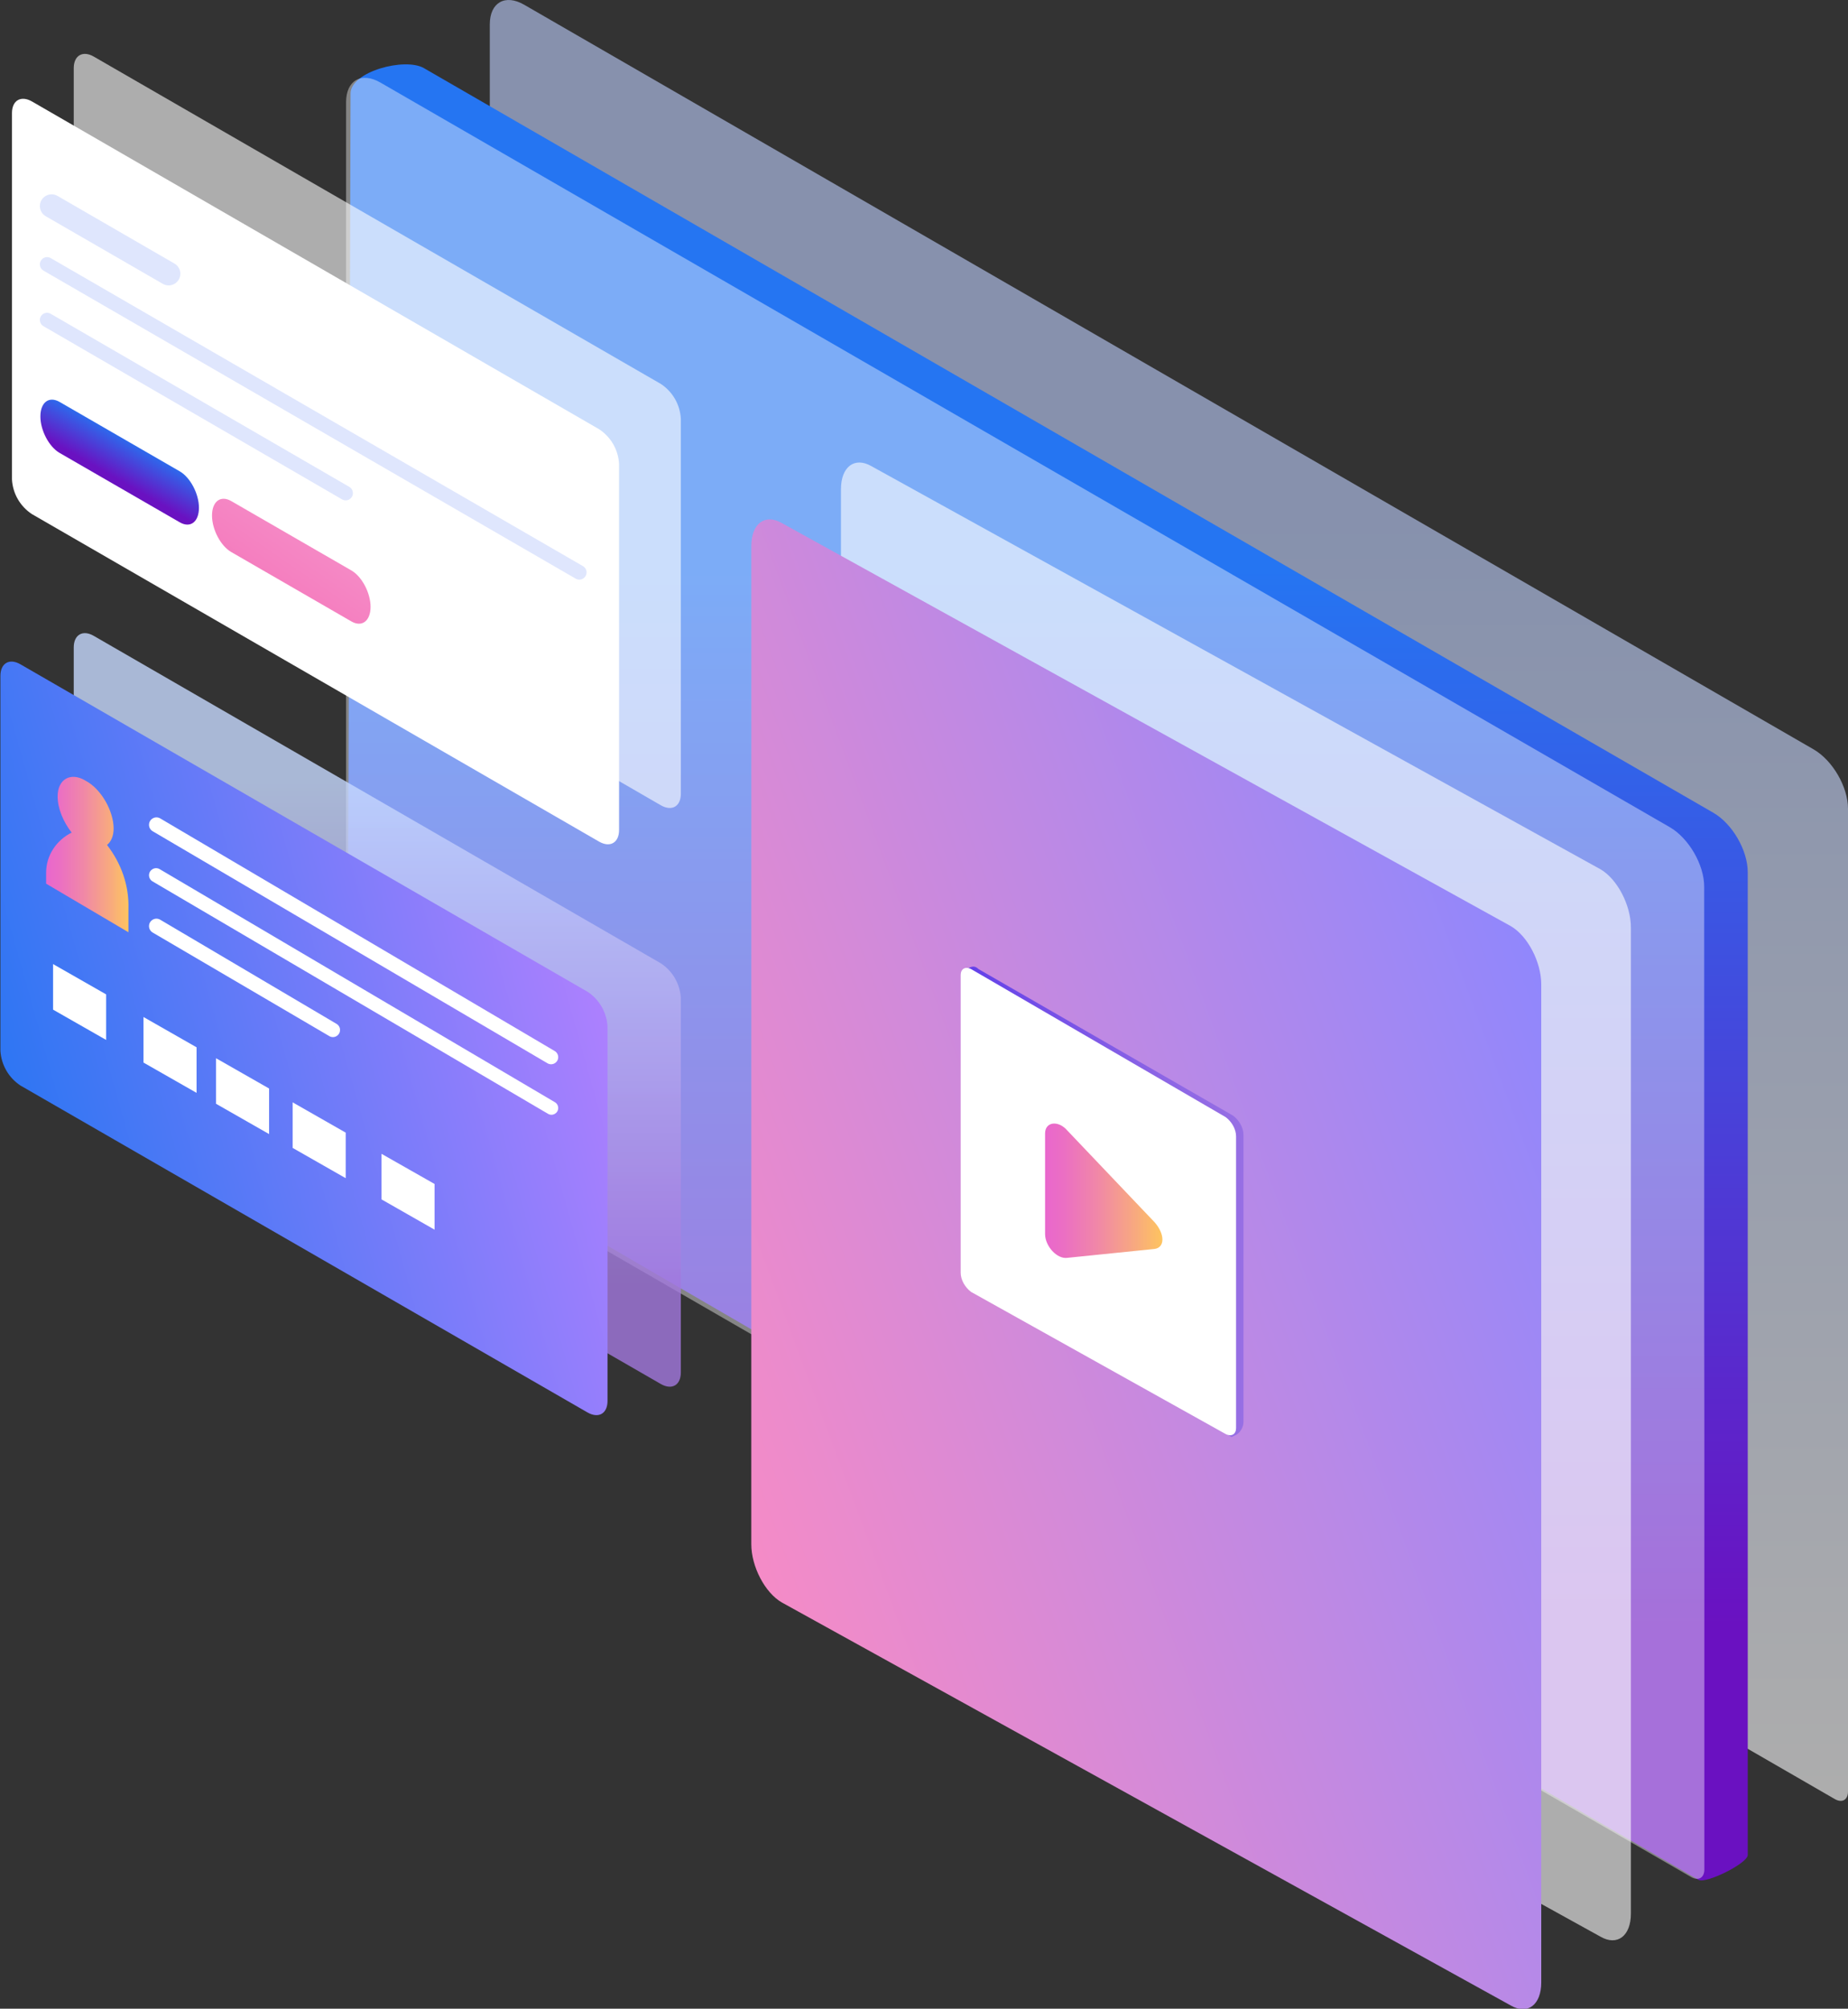 <svg height="1342" node-id="1" sillyvg="true" template-height="1342" template-width="1235" version="1.1" viewBox="0 0 1235 1342" width="1235" xmlns="http://www.w3.org/2000/svg" xmlns:xlink="http://www.w3.org/1999/xlink"><rect x="0" y="0" width="1235" height="1342" fill="#333333" stroke="none"/><defs node-id="77"><linearGradient gradientUnits="userSpaceOnUse" id="paint0_linear_1707_19184" node-id="36" spreadMethod="pad" x1="781.174" x2="781.174" y1="336.35" y2="1197.62"><stop offset="0.02" stop-color="#bfd1ff"/><stop offset="1" stop-color="#ffffff"/></linearGradient><linearGradient gradientUnits="userSpaceOnUse" id="paint1_linear_1707_19184" node-id="39" spreadMethod="pad" x1="701.146" x2="701.146" y1="365.505" y2="1086.33"><stop offset="0.02" stop-color="#2575f2"/><stop offset="1" stop-color="#6a11c1"/></linearGradient><linearGradient gradientUnits="userSpaceOnUse" id="paint2_linear_1707_19184" node-id="42" spreadMethod="pad" x1="978.025" x2="348.331" y1="412.472" y2="646.142"><stop offset="0" stop-color="#8b87ff"/><stop offset="1" stop-color="#f68bc6"/></linearGradient><linearGradient gradientUnits="userSpaceOnUse" id="paint3_linear_1707_19184" node-id="45" spreadMethod="pad" x1="644.069" x2="831.588" y1="801.955" y2="801.955"><stop offset="0" stop-color="#623fe9"/><stop offset="0.168" stop-color="#6d49e8"/><stop offset="0.7" stop-color="#8c65e5"/><stop offset="1" stop-color="#976fe4"/></linearGradient><linearGradient gradientUnits="userSpaceOnUse" id="paint4_linear_1707_19184" node-id="50" spreadMethod="pad" x1="698.494" x2="777.161" y1="795.676" y2="795.676"><stop offset="0" stop-color="#e967cd"/><stop offset="0.159" stop-color="#eb6fc3"/><stop offset="0.429" stop-color="#f086a9"/><stop offset="0.772" stop-color="#f8aa7e"/><stop offset="1" stop-color="#fec55e"/></linearGradient><linearGradient gradientUnits="userSpaceOnUse" id="paint5_linear_1707_19184" node-id="56" spreadMethod="pad" x1="252.082" x2="252.082" y1="858.616" y2="519.665"><stop offset="0" stop-color="#a278de"/><stop offset="1" stop-color="#c7daff"/></linearGradient><linearGradient gradientUnits="userSpaceOnUse" id="paint6_linear_1707_19184" node-id="59" spreadMethod="pad" x1="17.284" x2="470.804" y1="905.67" y2="778.669"><stop offset="0.02" stop-color="#2575f2"/><stop offset="1" stop-color="#b881ff"/></linearGradient><linearGradient gradientUnits="userSpaceOnUse" id="paint7_linear_1707_19184" node-id="62" spreadMethod="pad" x1="31.188" x2="86.307" y1="570.442" y2="570.442"><stop offset="0" stop-color="#e967cd"/><stop offset="0.159" stop-color="#eb6fc3"/><stop offset="0.429" stop-color="#f086a9"/><stop offset="0.772" stop-color="#f8aa7e"/><stop offset="1" stop-color="#fec55e"/></linearGradient><linearGradient gradientUnits="userSpaceOnUse" id="paint8_linear_1707_19184" node-id="68" spreadMethod="pad" x1="69.175" x2="54.466" y1="280.849" y2="306.443"><stop offset="0.02" stop-color="#2575f2"/><stop offset="1" stop-color="#6a11c1"/></linearGradient><linearGradient gradientUnits="userSpaceOnUse" id="paint9_linear_1707_19184" node-id="71" spreadMethod="pad" x1="171.728" x2="226.505" y1="408.316" y2="328.621"><stop offset="0.02" stop-color="#f477bb"/><stop offset="1" stop-color="#f695cc"/></linearGradient><clipPath id="clip0_1707_19184" node-id="74"><path d="M 0.00 0.00 L 1235.00 0.00 L 1235.00 1342.00 L 0.00 1342.00 Z" fill="#000000" fill-rule="nonzero" node-id="156" stroke="none" target-height="1342" target-width="1235" target-x="0" target-y="0"/></clipPath></defs><g clip-path="url(#clip0_1707_19184)" id="sillyvg_g_0" node-id="160"><path d="M 350.29 3.16 C 337.60 -4.17 327.33 1.68 327.33 16.28 L 327.33 672.85 C 327.33 678.45 331.27 685.27 336.18 688.15 L 1226.18 1201.94 C 1231.05 1204.76 1235.00 1202.48 1235.00 1196.88 L 1235.00 540.31 C 1235.00 525.72 1224.72 507.98 1211.99 500.64 L 350.29 3.16 Z" fill="url(#paint0_linear_1707_19184)" fill-opacity="0.6" fill-rule="nonzero" node-id="162" stroke="none" target-height="1208.931" target-width="907.666" target-x="327.334" target-y="-4.171"/><path d="M 810.78 350.09 L 283.29 45.51 C 270.60 38.18 234.28 47.85 234.28 62.45 L 232.28 721.20 C 232.28 726.79 236.22 733.61 241.13 736.50 L 1135.10 1255.91 C 1139.99 1258.73 1168.00 1244.90 1168.00 1239.31 L 1168.00 582.69 C 1168.00 568.10 1157.72 550.36 1145.05 543.02 L 810.78 350.09 Z" fill="url(#paint1_linear_1707_19184)" fill-rule="nonzero" node-id="164" stroke="none" target-height="1220.554" target-width="935.721" target-x="232.279" target-y="38.176"/><path d="M 1138.89 870.46 L 1138.89 592.35 C 1138.89 577.75 1128.61 560.01 1115.94 552.66 L 254.23 55.16 C 241.54 47.84 231.28 53.67 231.28 68.27 L 231.28 724.85 C 231.28 730.44 235.21 737.27 240.12 740.15 L 1130.18 1254.03 C 1135.05 1256.84 1139.00 1254.56 1139.00 1248.97 L 1139.00 953.30" fill="#ffffff" fill-opacity="0.4" fill-rule="nonzero" group-id="1" node-id="168" stroke="none" target-height="1209.005" target-width="907.721" target-x="231.279" target-y="47.835"/><path d="M 1069.54 1293.85 L 582.37 1024.58 C 571.13 1018.08 562.00 1000.66 562.00 985.66 L 562.00 326.85 C 562.00 311.84 571.13 304.95 582.37 311.44 L 1069.54 580.73 C 1080.78 587.23 1089.91 604.66 1089.91 619.66 L 1089.91 1278.47 C 1089.91 1293.45 1080.78 1300.35 1069.54 1293.85 Z" fill="#ffffff" fill-opacity="0.6" fill-rule="nonzero" group-id="2" node-id="173" stroke="none" target-height="995.401" target-width="527.91" target-x="562" target-y="304.949"/><path d="M 1009.63 1339.85 L 522.46 1070.58 C 511.22 1064.08 502.09 1046.66 502.09 1031.66 L 502.09 364.85 C 502.09 349.84 511.22 342.95 522.46 349.44 L 1009.63 618.73 C 1020.87 625.23 1030.00 642.66 1030.00 657.66 L 1030.00 1324.47 C 1030.00 1339.45 1020.87 1346.35 1009.63 1339.85 Z" fill="url(#paint2_linear_1707_19184)" fill-rule="nonzero" node-id="176" stroke="none" target-height="1003.401" target-width="527.91" target-x="502.09" target-y="342.949"/><path d="M 647.96 646.43 L 644.00 648.41 L 645.98 849.25 C 645.98 854.20 648.95 859.15 652.91 862.12 L 823.09 960.07 L 825.06 959.08 C 828.03 958.09 831.00 954.13 831.00 950.17 L 831.00 758.23 C 831.00 753.28 828.03 748.34 824.07 745.37 L 653.90 647.42 C 651.92 645.44 649.94 645.44 647.96 646.43 Z" fill="url(#paint3_linear_1707_19184)" fill-rule="nonzero" node-id="178" stroke="none" target-height="314.627" target-width="186.995" target-x="644.005" target-y="645.44"/><path d="M 648.95 647.42 C 644.99 645.44 642.02 647.42 642.02 651.38 L 642.02 850.24 C 642.02 855.19 644.99 860.14 648.95 863.11 L 819.13 958.09 C 823.08 960.07 826.05 958.09 826.05 954.13 L 826.05 759.22 C 826.05 754.27 823.08 749.33 819.13 746.36 L 648.95 647.42 Z" fill="#ffffff" fill-rule="nonzero" node-id="180" stroke="none" target-height="314.627" target-width="184.027" target-x="642.025" target-y="645.439"/><path d="M 771.64 834.41 L 713.26 840.35 C 706.34 841.34 698.42 832.43 698.42 824.52 L 698.42 757.24 C 698.42 749.33 707.33 748.34 713.26 755.26 L 771.64 816.61 C 778.56 824.52 778.56 833.42 771.64 834.41 L 713.26 840.35 C 706.34 841.34 698.42 832.43 698.42 824.52 L 698.42 757.24 C 698.42 749.33 707.33 748.34 713.26 755.26 L 771.64 816.61 C 778.56 824.52 778.56 833.42 771.64 834.41 Z" fill="url(#paint4_linear_1707_19184)" fill-rule="nonzero" node-id="182" stroke="none" target-height="93.002" target-width="80.141" target-x="698.42" target-y="748.337"/><path d="M 62.65 424.81 C 55.35 420.58 49.28 424.01 49.28 432.55 L 49.28 683.09 C 49.56 687.71 50.92 692.21 53.24 696.23 C 55.56 700.25 58.78 703.66 62.65 706.22 L 441.63 924.65 C 449.02 928.87 455.00 925.44 455.00 916.91 L 455.00 666.72 C 454.73 662.09 453.38 657.59 451.06 653.57 C 448.74 649.55 445.51 646.13 441.63 643.59 L 62.65 424.81 Z" fill="url(#paint5_linear_1707_19184)" fill-opacity="0.8" fill-rule="nonzero" group-id="3" node-id="186" stroke="none" target-height="508.291" target-width="405.718" target-x="49.282" target-y="420.582"/><path d="M 13.65 443.81 C 6.35 439.58 0.28 443.01 0.28 451.55 L 0.28 702.09 C 0.56 706.71 1.92 711.21 4.24 715.23 C 6.56 719.25 9.78 722.66 13.65 725.22 L 392.63 943.65 C 400.02 947.87 406.00 944.44 406.00 935.91 L 406.00 685.72 C 405.73 681.09 404.38 676.59 402.06 672.57 C 399.74 668.55 396.51 665.13 392.63 662.59 L 13.65 443.81 Z" fill="url(#paint6_linear_1707_19184)" fill-rule="nonzero" node-id="189" stroke="none" target-height="508.291" target-width="405.718" target-x="0.282" target-y="439.582"/><path d="M 35.47 644.10 L 70.92 664.34 L 70.92 694.77 L 35.47 674.54 L 35.47 644.10 Z" fill="#ffffff" fill-rule="nonzero" node-id="191" stroke="none" target-height="50.67" target-width="35.452" target-x="35.47" target-y="644.103"/><path d="M 95.90 679.46 L 131.36 699.70 L 131.36 730.13 L 95.90 709.90 L 95.90 679.46 Z" fill="#ffffff" fill-rule="nonzero" node-id="193" stroke="none" target-height="50.671" target-width="35.452" target-x="95.904" target-y="679.463"/><path d="M 144.38 707.00 L 179.83 727.23 L 179.83 757.67 L 144.38 737.43 L 144.38 707.00 Z" fill="#ffffff" fill-rule="nonzero" node-id="195" stroke="none" target-height="50.671" target-width="35.452" target-x="144.378" target-y="706.996"/><path d="M 195.57 736.47 L 231.03 756.71 L 231.03 787.14 L 195.57 766.91 L 195.57 736.47 Z" fill="#ffffff" fill-rule="nonzero" node-id="197" stroke="none" target-height="50.67" target-width="35.452" target-x="195.575" target-y="736.472"/><path d="M 254.96 770.86 L 290.41 791.00 L 290.41 821.53 L 254.96 801.30 L 254.96 770.86 Z" fill="#ffffff" fill-rule="nonzero" node-id="199" stroke="none" target-height="50.671" target-width="35.452" target-x="254.955" target-y="770.86"/><path d="M 99.59 551.07 C 99.59 547.22 103.77 544.82 107.09 546.78 L 370.70 702.19 C 372.15 703.04 373.04 704.60 373.04 706.28 L 373.04 706.28 C 373.04 709.95 369.05 712.23 365.89 710.37 L 102.04 555.35 C 100.52 554.46 99.59 552.83 99.59 551.07 L 99.59 551.07 Z" fill="#ffffff" fill-rule="nonzero" node-id="201" stroke="none" target-height="167.406" target-width="273.452" target-x="99.588" target-y="544.824"/><path d="M 99.59 584.76 C 99.59 581.10 103.57 578.82 106.73 580.68 L 370.82 736.37 C 372.20 737.18 373.04 738.66 373.04 740.26 L 373.04 740.26 C 373.04 743.74 369.25 745.91 366.25 744.14 L 101.93 588.85 C 100.48 588.00 99.59 586.44 99.59 584.76 L 99.59 584.76 Z" fill="#ffffff" fill-rule="nonzero" node-id="203" stroke="none" target-height="167.09" target-width="273.452" target-x="99.588" target-y="578.82"/><path d="M 99.59 618.74 C 99.59 614.89 103.77 612.50 107.08 614.46 L 224.90 684.03 C 226.35 684.88 227.24 686.44 227.24 688.12 L 227.24 688.12 C 227.24 691.79 223.25 694.08 220.08 692.22 L 102.04 623.03 C 100.52 622.13 99.59 620.50 99.59 618.74 L 99.59 618.74 Z" fill="#ffffff" fill-rule="nonzero" node-id="205" stroke="none" target-height="81.575" target-width="127.648" target-x="99.588" target-y="612.502"/><path d="M 71.53 564.51 C 74.28 562.31 75.93 558.46 75.93 553.51 C 75.93 541.95 67.68 527.10 57.22 521.60 C 47.32 515.54 38.51 520.50 38.51 532.05 C 38.51 540.30 42.37 549.11 47.87 556.26 C 37.96 561.21 30.81 571.12 30.81 583.22 L 30.81 590.37 L 85.83 622.83 L 85.83 607.43 C 86.38 591.47 80.88 576.62 71.53 564.51 Z" fill="url(#paint7_linear_1707_19184)" fill-rule="nonzero" node-id="207" stroke="none" target-height="107.29" target-width="55.571" target-x="30.812" target-y="515.544"/><path d="M 62.65 37.80 C 55.35 33.58 49.28 37.01 49.28 45.55 L 49.28 295.73 C 49.56 300.36 50.92 304.86 53.24 308.88 C 55.56 312.89 58.78 316.31 62.65 318.87 L 441.63 538.00 C 449.02 542.23 455.00 538.79 455.00 530.26 L 455.00 279.72 C 454.74 275.07 453.40 270.55 451.08 266.52 C 448.76 262.49 445.52 259.05 441.63 256.50 L 62.65 37.80 Z" fill="#ffffff" fill-opacity="0.6" fill-rule="nonzero" group-id="4" node-id="211" stroke="none" target-height="508.643" target-width="405.718" target-x="49.282" target-y="33.582"/><path d="M 43.47 246.45 C 43.47 241.84 48.44 238.96 52.44 241.24 L 75.90 254.62 C 77.77 255.69 78.92 257.68 78.92 259.83 L 78.92 276.45 C 78.92 281.06 73.95 283.95 69.95 281.67 L 46.50 268.28 C 44.62 267.21 43.47 265.23 43.47 263.07 L 43.47 246.45 Z" fill="#8b87ff" fill-rule="nonzero" node-id="214" stroke="none" target-height="44.993" target-width="35.452" target-x="43.47" target-y="238.956"/><path d="M 96.55 277.33 C 96.55 272.73 101.52 269.84 105.52 272.12 L 128.97 285.51 C 130.84 286.57 132.00 288.56 132.00 290.72 L 132.00 307.34 C 132.00 311.94 127.03 314.83 123.03 312.55 L 99.57 299.17 C 97.70 298.10 96.55 296.11 96.55 293.95 L 96.55 277.33 Z" fill="#8b87ff" fill-rule="nonzero" node-id="216" stroke="none" target-height="44.993" target-width="35.452" target-x="96.548" target-y="269.839"/><path d="M 152.38 309.34 C 152.38 304.74 157.35 301.85 161.35 304.13 L 184.80 317.52 C 186.68 318.58 187.83 320.57 187.83 322.73 L 187.83 339.35 C 187.83 343.95 182.86 346.84 178.86 344.56 L 155.40 331.18 C 153.53 330.11 152.38 328.12 152.38 325.96 L 152.38 309.34 Z" fill="#8b87ff" fill-rule="nonzero" node-id="218" stroke="none" target-height="44.993" target-width="35.452" target-x="152.378" target-y="301.85"/><path d="M 203.57 338.82 C 203.57 334.21 208.55 331.32 212.55 333.61 L 236.00 346.99 C 237.87 348.06 239.03 350.05 239.03 352.20 L 239.03 368.82 C 239.03 373.43 234.05 376.32 230.05 374.04 L 206.60 360.65 C 204.73 359.58 203.57 357.59 203.57 355.44 L 203.57 338.82 Z" fill="#8b87ff" fill-rule="nonzero" node-id="220" stroke="none" target-height="44.993" target-width="35.452" target-x="203.575" target-y="331.325"/><path d="M 262.95 373.19 C 262.95 368.58 267.92 365.70 271.92 367.97 L 295.37 381.30 C 297.25 382.36 298.41 384.35 298.41 386.51 L 298.41 403.21 C 298.41 407.82 293.43 410.71 289.43 408.42 L 265.98 395.04 C 264.11 393.97 262.95 391.98 262.95 389.83 L 262.95 373.19 Z" fill="#8b87ff" fill-rule="nonzero" node-id="222" stroke="none" target-height="45.011" target-width="35.452" target-x="262.955" target-y="365.696"/><path d="M 45.41 139.80 C 45.41 135.18 50.40 132.30 54.40 134.61 L 230.31 236.15 C 232.16 237.22 233.31 239.20 233.31 241.34 L 233.31 263.64 C 233.31 268.26 228.31 271.15 224.31 268.84 L 48.41 167.30 C 46.55 166.23 45.41 164.25 45.41 162.10 L 45.41 139.80 Z" fill="#f68bc6" fill-rule="nonzero" node-id="224" stroke="none" target-height="138.851" target-width="187.904" target-x="45.405" target-y="132.297"/><path d="M 21.37 67.79 C 13.98 63.57 8.00 67.09 8.00 75.53 L 8.00 320.35 C 8.26 324.98 9.60 329.50 11.92 333.51 C 14.24 337.53 17.48 340.95 21.37 343.49 L 400.35 562.27 C 407.65 566.49 413.72 563.06 413.72 554.52 L 413.72 309.80 C 413.44 305.18 412.09 300.69 409.77 296.68 C 407.45 292.68 404.22 289.28 400.35 286.75 L 21.37 67.79 Z" fill="#ffffff" fill-rule="nonzero" node-id="226" stroke="none" target-height="502.922" target-width="405.718" target-x="8" target-y="63.567"/><path d="M 120.12 348.94 L 39.84 302.60 C 32.78 298.52 27.00 287.58 27.00 278.21 C 27.00 268.79 32.73 264.46 39.84 268.53 L 120.12 314.89 C 127.18 318.97 132.96 329.91 132.96 339.28 C 132.91 348.70 127.23 353.03 120.12 348.94 Z" fill="url(#paint8_linear_1707_19184)" fill-rule="nonzero" node-id="228" stroke="none" target-height="88.565" target-width="105.96" target-x="27" target-y="264.461"/><path d="M 234.81 415.16 L 154.53 368.81 C 147.47 364.73 141.69 353.80 141.69 344.42 C 141.69 335.00 147.41 330.68 154.53 334.76 L 234.81 381.10 C 241.87 385.18 247.65 396.12 247.65 405.49 C 247.60 414.91 241.87 419.24 234.81 415.16 Z" fill="url(#paint9_linear_1707_19184)" fill-rule="nonzero" node-id="230" stroke="none" target-height="88.565" target-width="105.96" target-x="141.689" target-y="330.675"/><path d="M 26.65 137.67 C 26.65 131.63 33.19 127.86 38.42 130.88 L 116.61 176.10 C 119.03 177.50 120.52 180.07 120.52 182.86 L 120.52 182.86 C 120.52 188.88 114.01 192.63 108.80 189.63 L 30.57 144.47 C 28.15 143.06 26.65 140.48 26.65 137.67 L 26.65 137.67 Z" fill="#dfe6fd" fill-rule="nonzero" node-id="232" stroke="none" target-height="64.772" target-width="93.864" target-x="26.651" target-y="127.862"/><path d="M 26.65 176.62 C 26.65 172.90 30.68 170.57 33.91 172.44 L 389.58 378.23 C 391.07 379.10 391.99 380.69 391.99 382.42 L 391.99 382.42 C 391.99 386.14 387.96 388.47 384.73 386.60 L 29.06 180.81 C 27.57 179.94 26.65 178.35 26.65 176.62 L 26.65 176.62 Z" fill="#dfe6fd" fill-rule="nonzero" node-id="234" stroke="none" target-height="217.897" target-width="365.34" target-x="26.651" target-y="170.572"/><path d="M 26.65 213.77 C 26.65 210.07 30.65 207.77 33.85 209.62 L 233.43 325.27 C 234.93 326.14 235.84 327.73 235.84 329.45 L 235.84 329.45 C 235.84 333.18 231.81 335.50 228.59 333.63 L 29.04 217.92 C 27.56 217.06 26.65 215.48 26.65 213.77 L 26.65 213.77 Z" fill="#dfe6fd" fill-rule="nonzero" node-id="236" stroke="none" target-height="127.736" target-width="209.193" target-x="26.651" target-y="207.767"/></g></svg>